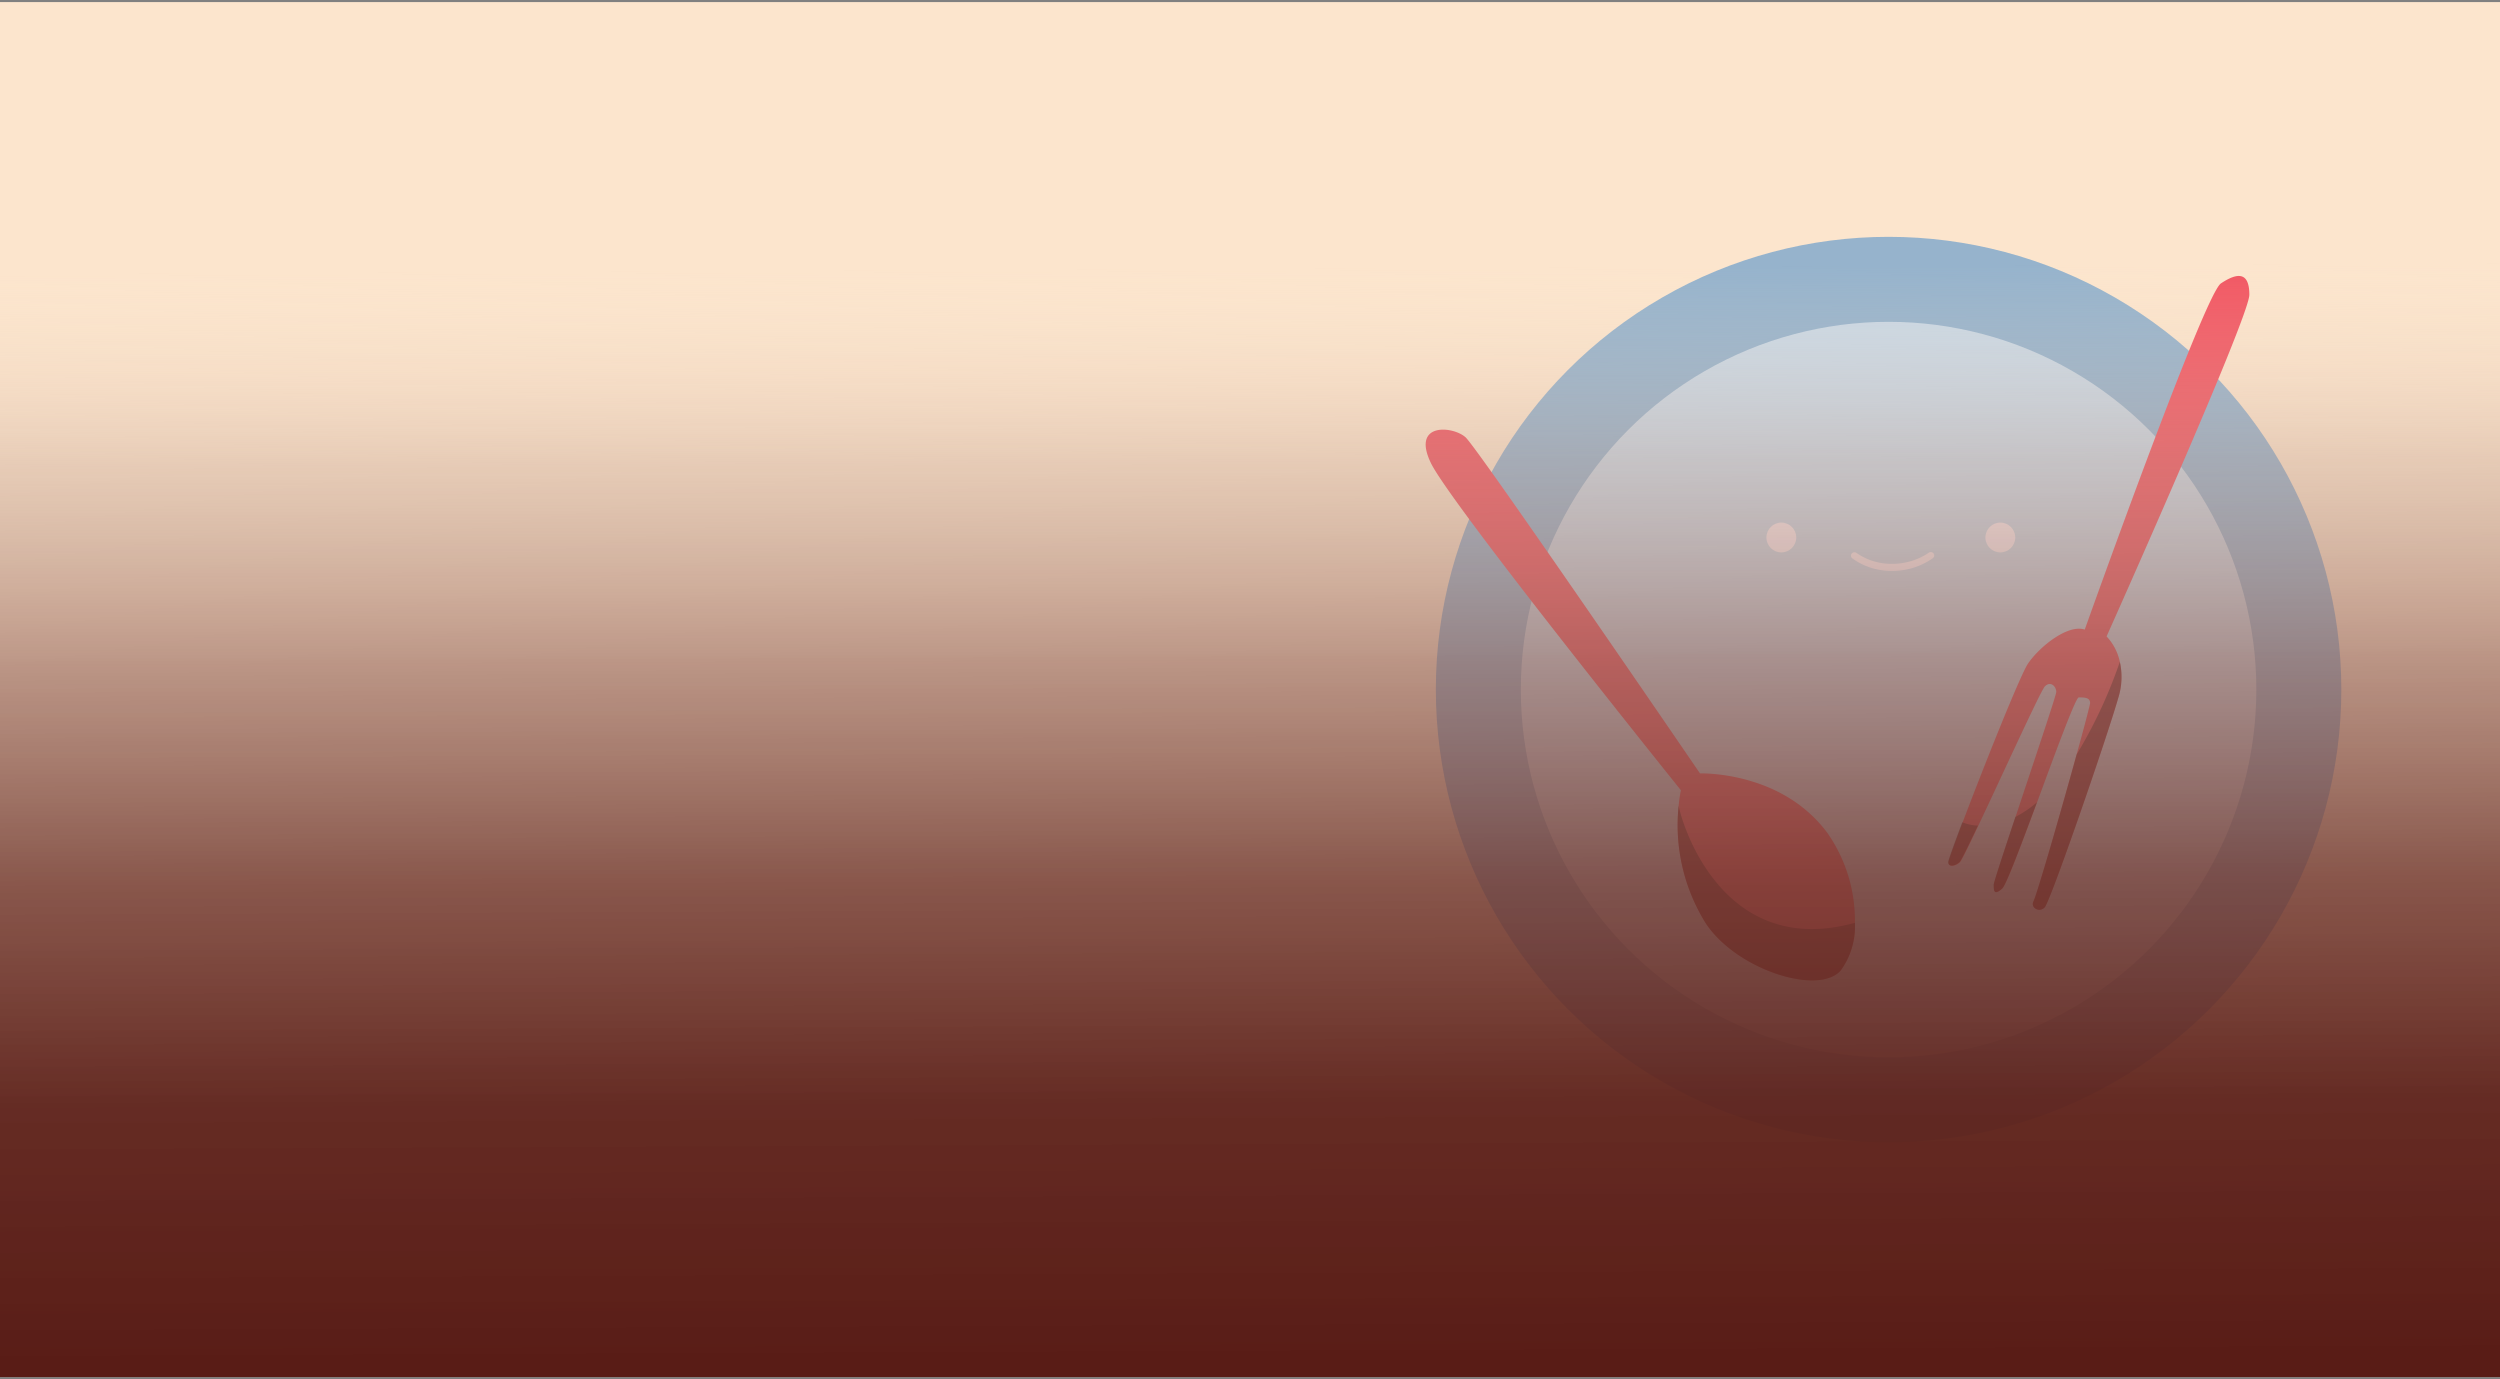 <svg xmlns="http://www.w3.org/2000/svg" xmlns:xlink="http://www.w3.org/1999/xlink" viewBox="0 0 300 165.5"><rect x="0" y="0" width="300" height="165.5" fill="#808080" stroke="none"/><defs><style>.cls-1{isolation:isolate;}.cls-2{fill:#fce5cd;}.cls-3{fill:#96b3cc;}.cls-4{opacity:0.49;}.cls-4,.cls-7{mix-blend-mode:soft-light;}.cls-5{fill:#fff;}.cls-6{fill:#f15763;}.cls-7{opacity:0.44;}.cls-8{fill:#f9edf1;}.cls-9{fill:url(#linear-gradient);}</style><linearGradient id="linear-gradient" x1="150.37" y1="168.62" x2="149.66" y2="2.17" gradientUnits="userSpaceOnUse"><stop offset="0.03" stop-color="#591c16"/><stop offset="0.22" stop-color="#5f241d" stop-opacity="0.96"/><stop offset="0.38" stop-color="#733c33" stop-opacity="0.84"/><stop offset="0.53" stop-color="#936459" stop-opacity="0.64"/><stop offset="0.68" stop-color="#c09d8d" stop-opacity="0.36"/><stop offset="0.82" stop-color="#fae5cf" stop-opacity="0"/></linearGradient></defs><g class="cls-1"><g id="Layer_1" data-name="Layer 1"><rect class="cls-2" y="0.25" width="300" height="165"/><circle class="cls-3" cx="226.63" cy="82.75" r="54.33"/><g class="cls-4"><circle class="cls-5" cx="226.63" cy="82.75" r="44.13"/></g><path class="cls-6" d="M222.59,110.74a9,9,0,0,1-1.73,5.75c-2.73,3-12.52-.16-16.17-5.7a22.23,22.23,0,0,1-3.25-14.13h0a15.11,15.11,0,0,1,.27-1.83s-27.62-34.34-30-39.26,2.65-4.46,4.16-3.09S204,92.81,204,92.81s9.78-.35,15.32,7.19A18.35,18.35,0,0,1,222.59,110.74Z"/><path class="cls-6" d="M254.38,79.42a8.31,8.31,0,0,1-.17,4.27c-1.36,4.77-8.17,24.51-8.85,25.2s-1.7,0-1.36-.69c.45-.9,3.33-10.89,5.19-17.65.94-3.38,1.62-6,1.62-6.18,0-.68-.68-.68-1.36-.68-.37,0-2.76,6.51-5,12.59-1.91,5.13-3.73,10-4.19,10.36-1,.88-1,.2-1-.48,0-.27,1.18-3.85,2.6-8.12,2.16-6.51,4.89-14.62,4.89-15,0-.68-.68-1.36-1.36-.68-.49.48-5.14,10.7-8,16.74-1.15,2.42-2,4.17-2.2,4.37-.46.45-1.37.68-1.37,0,0-.2.69-2.11,1.69-4.77,2.47-6.53,6.88-17.62,7.85-19.07,1.36-2,4.76-4.76,6.81-4.08,0,0,14.3-40.18,16.34-41.54s3.41-1.36,3.41,1.36-17.13,41-17.13,41A6.36,6.36,0,0,1,254.38,79.42Z"/><g class="cls-7"><path d="M222.59,110.74a9,9,0,0,1-1.73,5.75c-2.73,3-12.52-.16-16.17-5.7a22.23,22.23,0,0,1-3.25-14.13C201.47,97.43,206,115.31,222.59,110.74Z"/></g><g class="cls-7"><path d="M235.47,98.67a5.28,5.28,0,0,0,1.88.4c-1.15,2.42-2,4.17-2.2,4.37-.46.45-1.37.68-1.37,0C233.78,103.24,234.47,101.33,235.47,98.67Z"/></g><g class="cls-7"><path d="M244.43,96.28c-1.91,5.13-3.73,10-4.19,10.36-1,.88-1,.2-1-.48,0-.27,1.18-3.85,2.6-8.12A13.56,13.56,0,0,0,244.43,96.28Z"/></g><g class="cls-7"><path d="M254.21,83.69c-1.36,4.77-8.17,24.51-8.85,25.2s-1.7,0-1.36-.69c.45-.9,3.33-10.89,5.19-17.65a57.38,57.38,0,0,0,5.19-11.13A8.31,8.31,0,0,1,254.21,83.69Z"/></g><circle class="cls-8" cx="213.76" cy="64.5" r="1.79"/><circle class="cls-8" cx="240.04" cy="64.5" r="1.79"/><path class="cls-8" d="M227.05,68.51A8,8,0,0,1,222.27,67a.41.41,0,0,1,.52-.64h0a7.3,7.3,0,0,0,4.26,1.3,7.86,7.86,0,0,0,4.36-1.3.41.41,0,1,1,.49.65A8.43,8.43,0,0,1,227.05,68.51Z"/><rect class="cls-9" y="0.25" width="300" height="165"/></g></g></svg>
